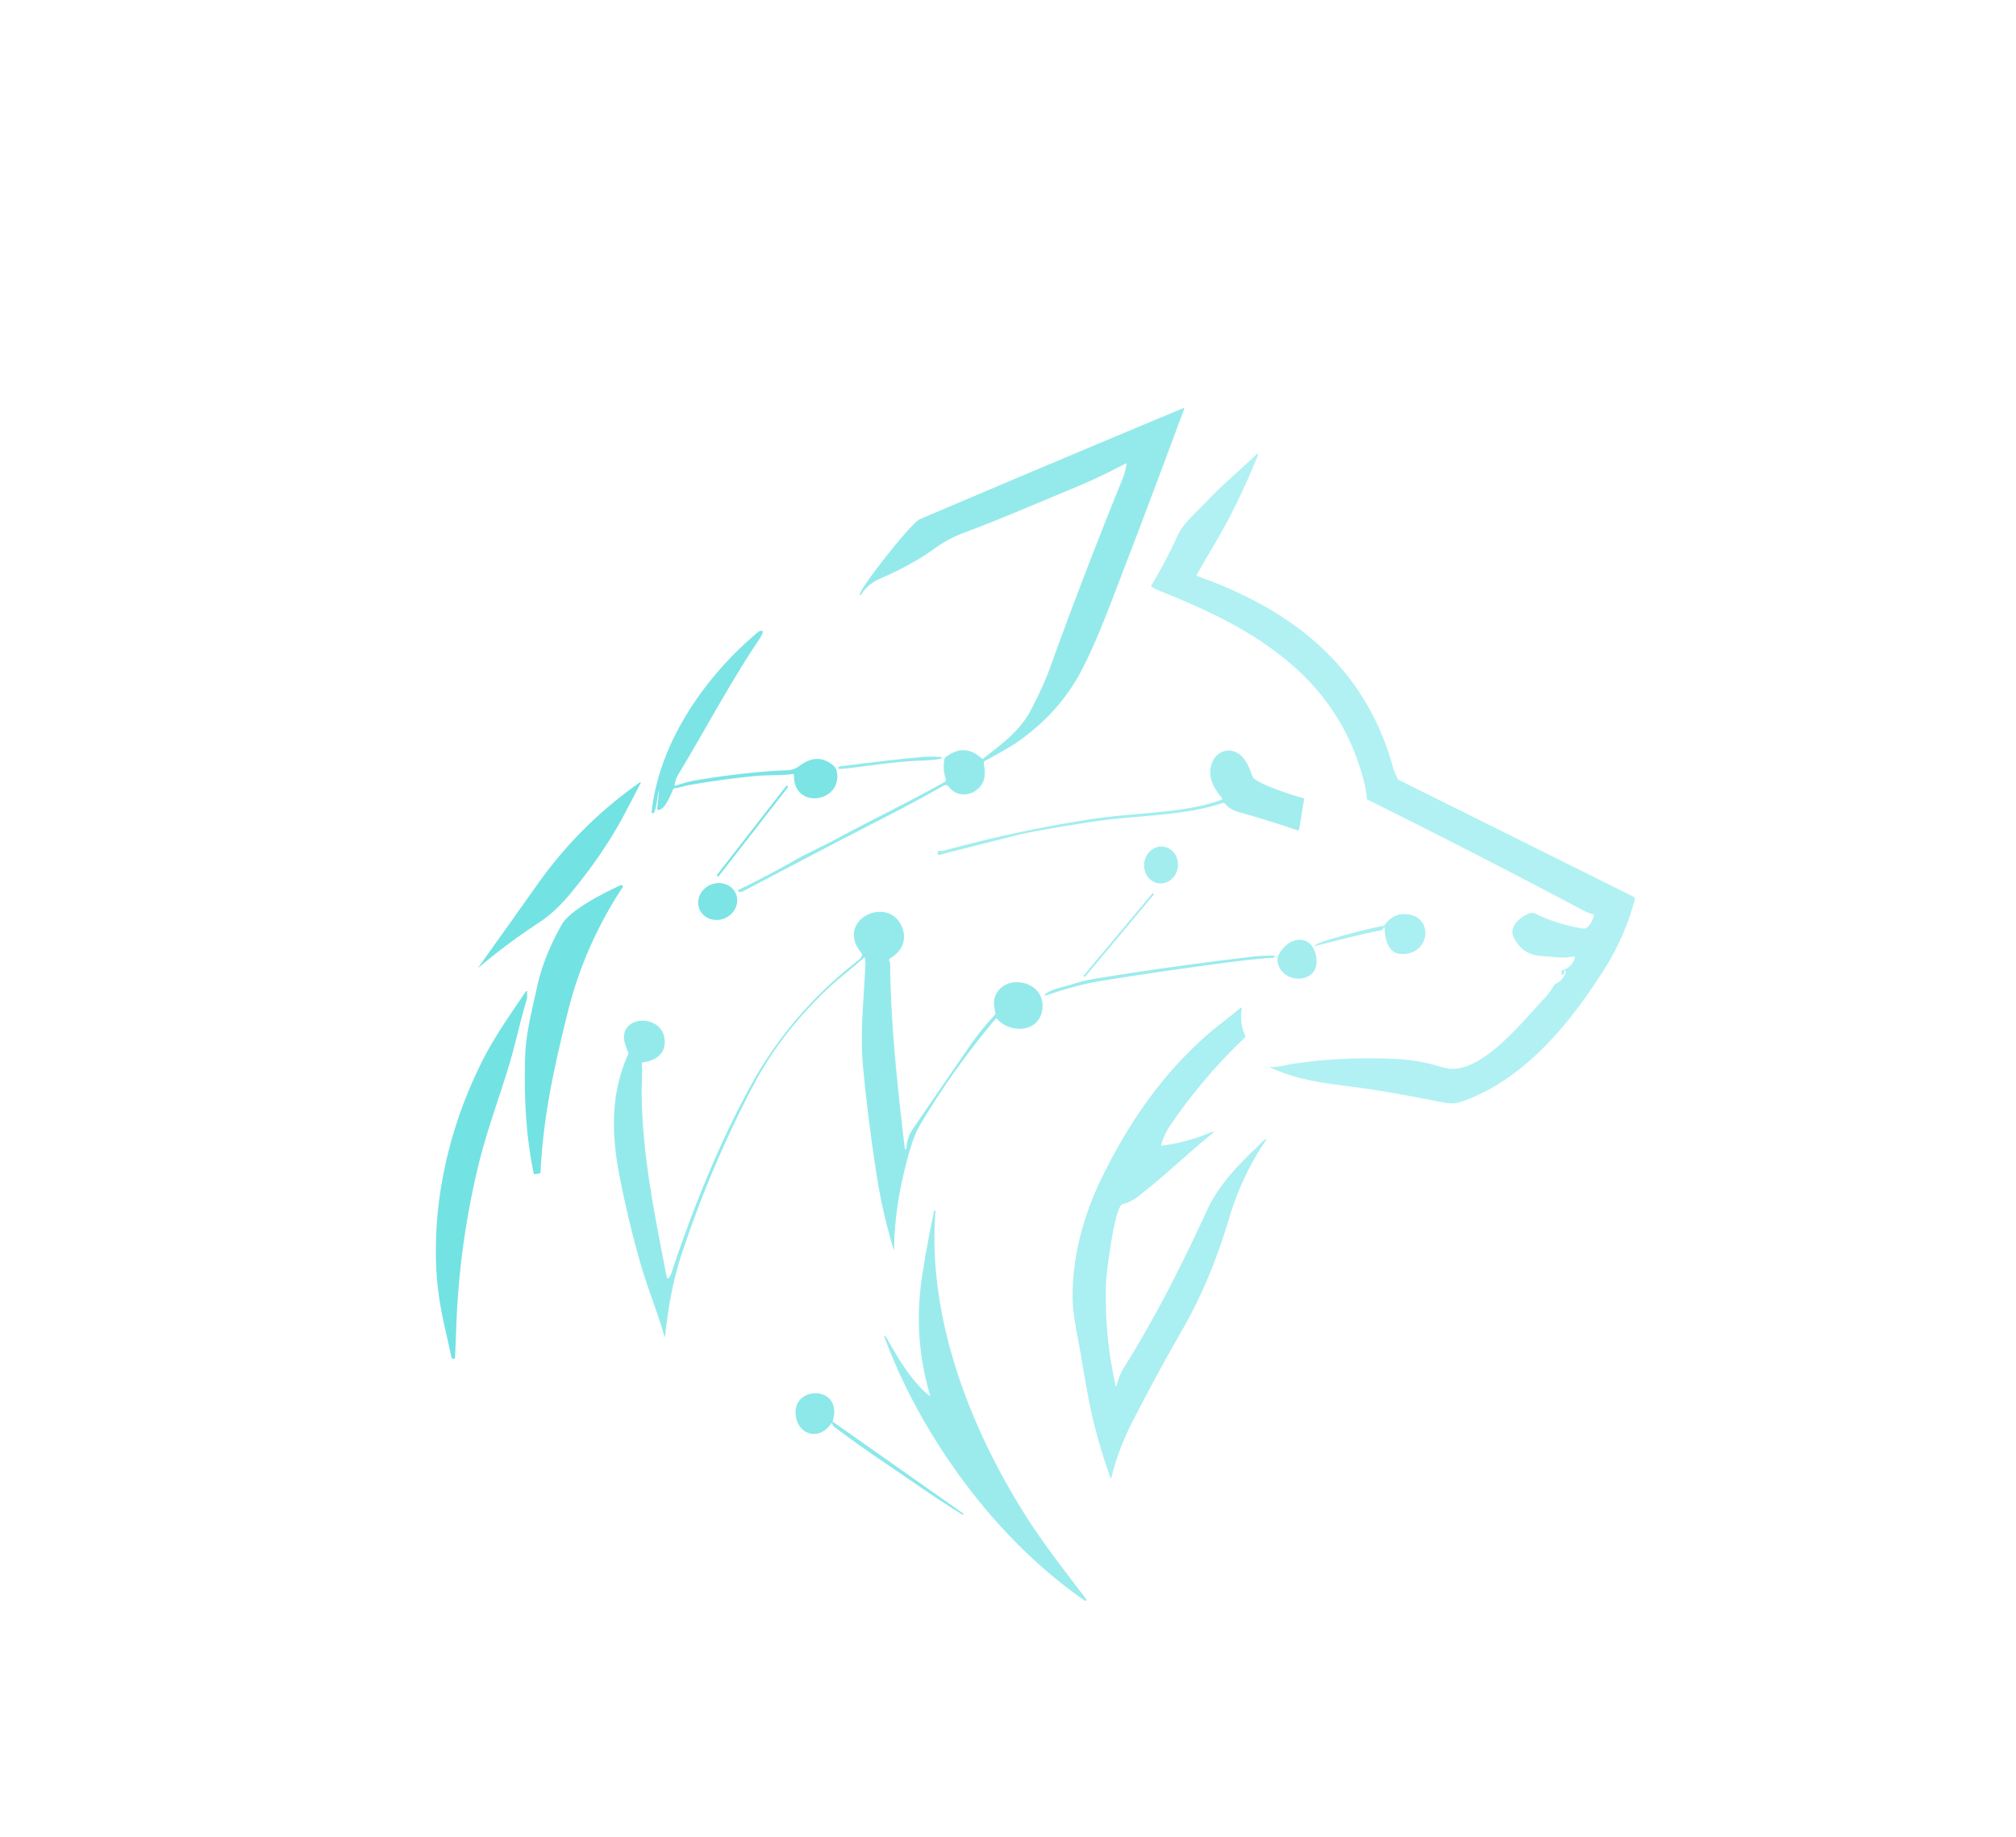 <?xml version="1.0" encoding="UTF-8" standalone="no"?>
<!DOCTYPE svg PUBLIC "-//W3C//DTD SVG 1.1//EN" "http://www.w3.org/Graphics/SVG/1.1/DTD/svg11.dtd">
<svg xmlns="http://www.w3.org/2000/svg" version="1.1" viewBox="0 0 959 874">
<!-- <g stroke-width="2.00" fill="none" stroke-linecap="butt">
<path stroke="#5d8a91" vector-effect="non-scaling-stroke" d="
  M 535.84 220.90
  Q 535.27 224.66 534.02 227.72
  Q 515.82 272.44 499.41 317.85
  Q 496.35 326.32 490.51 337.54
  C 484.97 348.18 476.47 353.78 467.76 360.86
  Q 467.39 361.16 467.04 360.84
  Q 458.73 353.18 449.80 360.26
  Q 449.34 360.62 449.23 361.21
  Q 448.37 365.90 449.89 370.39
  Q 450.26 371.48 449.26 372.04
  C 432.65 381.41 414.68 389.94 397.50 399.27
  C 391.34 402.61 384.08 405.81 378.50 408.99
  Q 365.22 416.58 351.38 423.25
  A 0.52 0.52 0.0 0 0 351.50 424.23
  Q 352.58 424.46 353.86 423.78
  Q 375.93 412.12 398.07 400.58
  C 414.62 391.95 432.05 383.35 448.89 373.72
  A 1.88 1.88 0.0 0 1 451.35 374.26
  C 454.78 379.03 461.62 378.94 465.62 374.88
  C 468.96 371.48 468.73 367.81 468.00 362.84
  Q 467.92 362.32 468.38 362.06
  C 474.52 358.63 481.22 355.15 486.53 351.17
  C 498.76 342.01 508.33 331.22 515.36 317.22
  C 522.67 302.67 528.35 287.03 534.19 271.84
  C 544.08 246.10 554.03 219.56 563.31 194.49
  A 0.29 0.29 0.0 0 0 562.93 194.12
  Q 500.25 220.27 437.53 247.00
  C 433.20 248.84 407.51 281.75 409.09 282.95
  Q 409.39 283.17 409.59 282.86
  Q 412.83 277.82 418.35 275.40
  C 427.69 271.30 436.32 266.89 444.61 260.90
  Q 451.16 256.17 458.74 253.35
  C 476.11 246.88 493.19 239.42 510.32 232.35
  Q 523.13 227.06 535.34 220.54
  Q 535.95 220.22 535.84 220.90"
/>
<path stroke="#5d8a91" vector-effect="non-scaling-stroke" d="
  M 758.20 435.44
  C 757.50 438.19 755.66 442.12 752.99 441.70
  Q 740.81 439.75 729.67 434.32
  Q 729.22 434.10 728.72 434.20
  C 724.16 435.13 717.47 440.47 719.99 445.74
  Q 724.06 454.25 733.37 454.79
  C 738.69 455.10 743.28 456.02 748.54 454.99
  A 0.52 0.51 3.4 0 1 749.13 455.65
  Q 747.75 460.17 743.25 461.53
  Q 742.71 461.69 742.74 462.25
  L 742.78 463.15
  Q 742.83 463.99 743.55 463.56
  Q 744.29 463.11 744.02 462.10
  Q 743.94 461.80 744.25 461.79
  L 744.58 461.79
  Q 745.01 461.79 744.89 462.20
  Q 743.74 466.19 740.04 467.99
  Q 739.55 468.22 739.26 468.68
  C 738.01 470.63 736.96 472.44 735.34 474.14
  C 724.99 485.07 707.05 508.17 691.13 508.45
  Q 688.71 508.49 684.17 507.13
  Q 674.39 504.21 663.32 503.71
  Q 638.36 502.56 615.15 506.03
  C 612.43 506.43 608.43 507.65 604.57 507.54
  Q 603.69 507.52 604.49 507.89
  C 618.97 514.61 633.25 515.51 648.28 517.64
  C 661.51 519.51 674.09 522.01 686.96 524.49
  C 691.59 525.38 693.86 524.62 698.04 523.00
  C 726.35 512.10 747.57 485.90 763.59 460.37
  Q 773.01 445.35 777.61 428.06
  A 1.37 1.37 0.0 0 0 776.90 426.48
  L 665.41 371.01
  Q 664.94 370.78 664.74 370.30
  C 664.07 368.68 663.18 366.95 662.73 365.28
  C 649.55 317.21 614.82 290.04 569.55 274.04
  Q 569.02 273.85 569.30 273.36
  C 574.33 264.43 580.36 254.80 584.57 246.66
  Q 592.17 231.98 598.49 216.30
  A 0.35 0.34 78.9 0 0 597.93 215.92
  C 590.08 223.50 581.45 230.59 573.97 238.54
  C 569.42 243.36 562.72 249.13 560.28 254.55
  Q 554.73 266.83 547.72 278.37
  Q 547.44 278.83 547.88 279.14
  Q 549.24 280.09 550.80 280.72
  C 574.01 290.00 596.21 300.14 615.19 316.80
  Q 640.63 339.13 648.90 372.09
  Q 649.83 375.78 650.16 379.71
  Q 650.20 380.23 650.67 380.46
  Q 702.74 406.30 754.07 433.55
  C 755.28 434.19 756.62 434.58 757.91 434.94
  Q 758.31 435.05 758.20 435.44"
/>
<path stroke="#5d8a91" vector-effect="non-scaling-stroke" d="
  M 313.31 378.03
  L 312.61 384.72
  Q 312.55 385.31 313.15 385.28
  C 316.52 385.12 318.90 378.10 320.27 375.39
  Q 320.46 375.01 320.88 374.96
  C 323.24 374.68 326.24 373.74 327.83 373.46
  Q 343.64 370.65 359.64 369.12
  C 364.76 368.63 371.27 368.97 377.17 368.21
  Q 377.72 368.14 377.70 368.69
  C 377.32 385.34 400.57 381.78 398.13 367.36
  Q 397.76 365.13 395.90 363.72
  C 390.18 359.41 385.23 360.64 379.82 364.63
  Q 377.61 366.26 374.25 366.40
  Q 354.64 367.19 330.25 371.30
  Q 327.35 371.79 321.50 373.69
  Q 320.87 373.90 320.95 373.23
  Q 321.24 370.78 322.66 368.42
  C 335.52 347.11 347.65 324.09 361.45 303.69
  Q 362.36 302.35 362.87 300.72
  Q 363.04 300.19 362.49 300.10
  Q 361.48 299.93 360.77 300.52
  C 335.77 321.34 313.53 352.87 309.98 386.28
  A 0.55 0.54 -11.0 0 0 310.78 386.81
  C 312.02 386.16 312.70 379.55 312.99 377.99
  Q 313.76 373.72 313.31 378.03"
/>
<path stroke="#5d8a91" vector-effect="non-scaling-stroke" d="
  M 582.78 382.37
  C 584.47 384.40 586.63 385.58 589.37 386.34
  Q 603.52 390.25 617.31 395.03
  A 0.54 0.54 0.0 0 0 618.01 394.61
  L 620.34 380.19
  Q 620.41 379.79 620.02 379.69
  C 616.16 378.69 596.91 372.71 595.74 369.25
  C 594.32 365.07 592.25 359.92 588.22 357.94
  C 583.15 355.45 578.00 358.33 576.32 363.52
  C 574.37 369.50 577.30 374.95 581.26 379.54
  A 0.58 0.58 0.0 0 1 581.02 380.46
  C 563.87 386.98 539.39 386.46 518.37 389.76
  Q 483.31 395.25 449.06 404.62
  Q 448.59 404.75 448.10 404.75
  L 446.75 404.75
  Q 446.07 404.75 446.07 405.43
  L 446.07 406.09
  Q 446.07 406.85 446.80 406.66
  Q 464.98 402.00 483.19 397.43
  Q 492.83 395.00 520.18 390.83
  C 540.83 387.67 562.81 388.34 581.45 382.00
  Q 582.24 381.73 582.78 382.37"
/>
<path stroke="#5d8a91" vector-effect="non-scaling-stroke" d="
  M 402.56 365.56
  C 413.86 364.26 425.15 362.36 436.52 361.88
  C 437.80 361.82 447.76 361.50 447.94 360.62
  Q 448.04 360.11 447.53 360.09
  Q 442.21 359.79 439.31 360.04
  Q 424.06 361.37 399.58 364.54
  C 399.27 364.58 398.90 364.84 398.83 365.10
  Q 398.64 365.72 399.29 365.76
  Q 400.41 365.81 402.56 365.56"
/>
<path stroke="#5d8a91" vector-effect="non-scaling-stroke" d="
  M 255.75 420.56
  Q 241.71 440.37 227.57 460.16
  Q 227.27 460.59 227.67 460.25
  Q 241.46 448.63 256.52 438.78
  Q 264.09 433.83 271.55 424.80
  Q 287.40 405.62 297.11 387.15
  Q 300.95 379.84 304.79 372.45
  A 0.25 0.25 0.0 0 0 304.43 372.13
  Q 275.93 392.08 255.75 420.56"
/>
<path stroke="#5d8a91" vector-effect="non-scaling-stroke" d="
  M 374.8198 374.4743
  A 0.28 0.28 0.0 0 0 374.7709 374.0813
  L 374.4079 373.7988
  A 0.28 0.28 0.0 0 0 374.0150 373.8477
  L 341.0402 416.2057
  A 0.28 0.28 0.0 0 0 341.0891 416.5987
  L 341.4521 416.8812
  A 0.28 0.28 0.0 0 0 341.8450 416.8323
  L 374.8198 374.4743"
/>
<path stroke="#5d8a91" vector-effect="non-scaling-stroke" d="
  M 551.1831 420.1888
  A 8.79 8.05 97.3 0 0 560.2848 412.4929
  A 8.79 8.05 97.3 0 0 553.4169 402.7512
  A 8.79 8.05 97.3 0 0 544.3152 410.4471
  A 8.79 8.05 97.3 0 0 551.1831 420.1888"
/>
<path stroke="#5d8a91" vector-effect="non-scaling-stroke" d="
  M 350.0164 425.0577
  A 9.41 8.66 -23.7 0 0 337.9191 420.9104
  A 9.41 8.66 -23.7 0 0 332.7836 432.6223
  A 9.41 8.66 -23.7 0 0 344.8809 436.7696
  A 9.41 8.66 -23.7 0 0 350.0164 425.0577"
/>
<path stroke="#5d8a91" vector-effect="non-scaling-stroke" d="
  M 254.49 558.53
  L 256.48 558.25
  Q 257.10 558.17 257.13 557.54
  C 258.42 531.49 263.24 509.17 270.01 481.75
  Q 277.90 449.84 296.20 422.04
  A 0.62 0.62 0.0 0 0 295.70 421.07
  Q 295.25 421.06 294.44 421.44
  C 287.14 424.85 271.19 432.83 267.23 439.82
  Q 258.74 454.78 255.57 469.07
  C 252.38 483.47 250.04 492.46 249.77 503.75
  C 249.33 522.15 250.11 539.98 253.86 558.08
  Q 253.97 558.60 254.49 558.53"
/>
<path stroke="#5d8a91" vector-effect="non-scaling-stroke" d="
  M 548.8512 425.5338
  A 0.26 0.26 0.0 0 0 548.8185 425.1676
  L 548.5577 424.9495
  A 0.26 0.26 0.0 0 0 548.1914 424.9822
  L 515.5288 464.0462
  A 0.26 0.26 0.0 0 0 515.5615 464.4124
  L 515.8223 464.6305
  A 0.26 0.26 0.0 0 0 516.1886 464.5978
  L 548.8512 425.5338"
/>
<path stroke="#5d8a91" vector-effect="non-scaling-stroke" d="
  M 411.49 455.75
  C 411.38 456.63 411.71 457.44 411.68 458.18
  C 411.00 474.93 408.98 491.23 410.59 508.05
  Q 413.11 534.30 417.24 560.34
  Q 419.99 577.68 425.15 594.55
  A 0.08 0.08 0.0 0 0 425.31 594.53
  C 425.48 577.19 428.60 561.08 433.61 544.54
  Q 435.27 539.08 438.20 534.19
  Q 453.90 507.96 473.64 484.63
  Q 473.95 484.26 474.27 484.63
  C 480.54 491.86 494.72 491.33 495.87 479.73
  C 497.24 465.81 476.52 462.50 473.06 474.95
  C 472.43 477.21 473.16 479.61 473.48 481.98
  Q 473.55 482.48 473.20 482.85
  Q 466.59 489.90 461.10 497.87
  Q 447.59 517.49 434.15 537.16
  Q 431.42 541.16 431.16 546.35
  A 0.38 0.38 0.0 0 1 430.40 546.37
  C 426.99 517.19 423.69 487.88 423.45 458.42
  Q 423.45 457.93 423.21 457.50
  Q 422.60 456.39 423.53 455.83
  C 429.56 452.18 431.86 446.21 428.51 439.78
  C 421.31 425.98 397.06 438.06 409.85 453.46
  Q 410.21 453.89 410.05 454.42
  Q 409.67 455.75 408.30 456.81
  C 387.60 472.77 369.95 493.05 357.27 516.15
  C 342.34 543.34 330.57 572.51 320.62 601.85
  C 320.01 603.65 319.45 606.00 318.31 607.77
  A 0.63 0.62 -34.0 0 1 317.17 607.55
  C 311.49 578.10 305.35 549.02 305.23 518.98
  C 305.22 515.78 305.70 510.36 305.31 505.96
  Q 305.27 505.42 305.81 505.35
  C 311.42 504.64 316.14 501.74 316.22 495.80
  C 316.39 482.90 297.00 482.21 296.80 493.35
  C 296.76 495.55 297.99 498.33 298.80 500.61
  Q 298.98 501.09 298.77 501.56
  C 290.18 521.00 290.85 540.34 295.06 561.24
  Q 299.59 583.76 305.16 602.68
  C 307.94 612.15 312.85 624.57 316.11 635.78
  Q 316.29 636.41 316.36 635.76
  C 317.85 622.35 319.96 609.50 324.29 596.47
  Q 338.05 555.03 358.32 516.36
  C 367.22 499.38 378.91 484.67 392.58 471.43
  C 397.88 466.30 404.92 460.93 411.04 455.51
  A 0.27 0.27 0.0 0 1 411.49 455.75"
/>
<path stroke="#5d8a91" vector-effect="non-scaling-stroke" d="
  M 658.03 440.39
  Q 648.48 442.14 632.01 447.04
  Q 628.01 448.24 626.00 449.30
  Q 623.98 450.38 626.21 449.84
  C 636.62 447.33 646.52 444.47 657.09 442.53
  Q 657.63 442.43 657.90 441.94
  L 658.16 441.46
  Q 658.68 440.48 658.68 441.59
  C 658.66 446.02 660.21 453.13 665.72 453.73
  C 679.80 455.26 682.66 436.74 669.87 434.96
  Q 662.95 433.99 658.72 439.95
  Q 658.46 440.31 658.03 440.39"
/>
<path stroke="#5d8a91" vector-effect="non-scaling-stroke" d="
  M 626.24 456.36
  C 625.22 444.34 613.62 444.45 608.50 453.74
  Q 607.34 455.83 607.83 458.02
  C 610.12 468.32 627.26 468.30 626.24 456.36"
/>
<path stroke="#5d8a91" vector-effect="non-scaling-stroke" d="
  M 605.84 454.58
  Q 600.66 454.52 596.28 455.03
  Q 558.26 459.46 520.50 465.63
  Q 515.48 466.45 510.20 468.17
  C 506.47 469.38 499.98 470.41 497.09 472.98
  A 0.34 0.34 0.0 0 0 497.42 473.56
  C 506.15 470.64 514.40 468.17 523.70 466.63
  Q 545.69 462.99 579.24 458.45
  Q 596.06 456.17 605.99 455.56
  Q 606.24 455.54 606.25 455.29
  Q 606.25 455.16 606.25 455.02
  Q 606.26 454.59 605.84 454.58"
/>
<path stroke="#5d8a91" vector-effect="non-scaling-stroke" d="
  M 215.49 646.37
  A 0.70 0.70 0.0 0 0 216.46 645.76
  Q 216.79 638.73 217.04 631.43
  Q 218.39 591.95 227.73 553.68
  C 231.36 538.80 237.13 523.04 241.84 507.78
  C 244.87 498.01 247.34 486.13 250.57 475.40
  C 250.90 474.33 250.69 472.91 250.76 471.79
  A 0.32 0.32 0.0 0 0 250.17 471.59
  C 243.38 481.66 235.95 492.12 230.67 502.27
  C 214.30 533.70 205.42 570.30 207.69 605.93
  C 208.62 620.55 211.88 632.34 214.74 645.50
  Q 214.87 646.10 215.49 646.37"
/>
<path stroke="#5d8a91" vector-effect="non-scaling-stroke" d="
  M 530.78 659.48
  Q 525.18 634.80 526.16 609.68
  C 526.33 605.43 530.21 573.72 534.01 572.76
  C 538.59 571.61 540.63 569.75 544.07 567.02
  C 555.45 558.01 565.77 547.96 577.06 538.90
  A 0.33 0.32 13.6 0 0 576.72 538.35
  Q 565.18 543.34 552.70 545.00
  Q 552.19 545.07 552.34 544.57
  Q 553.98 539.22 556.93 534.92
  Q 572.17 512.66 592.19 493.51
  Q 592.54 493.17 592.34 492.72
  Q 589.54 486.59 590.69 479.79
  A 0.37 0.37 0.0 0 0 590.08 479.44
  C 584.89 483.89 578.58 488.45 574.14 492.36
  C 552.55 511.39 537.15 533.86 524.47 559.52
  C 515.65 577.34 509.93 597.78 510.26 617.76
  Q 510.37 624.32 512.44 635.07
  C 515.15 649.19 517.26 664.69 520.49 677.50
  Q 523.78 690.57 528.35 703.26
  Q 528.49 703.63 528.58 703.25
  Q 531.98 689.22 539.05 675.55
  Q 551.52 651.46 562.48 632.46
  Q 575.93 609.12 584.91 578.73
  C 588.16 567.75 594.32 553.69 602.14 542.57
  Q 602.89 541.52 601.76 542.15
  C 600.20 543.03 598.80 544.86 597.83 545.77
  C 589.15 553.95 579.46 564.21 574.45 575.13
  C 562.61 600.95 549.78 626.38 534.71 650.47
  Q 532.40 654.16 531.07 659.48
  Q 530.92 660.07 530.78 659.48"
/>
<path stroke="#5d8a91" vector-effect="non-scaling-stroke" d="
  M 442.06 663.90
  C 433.27 656.82 426.52 644.91 421.32 635.66
  Q 421.22 635.49 421.02 635.50
  Q 420.88 635.50 420.74 635.49
  Q 420.53 635.46 420.60 635.67
  C 437.90 682.92 473.59 732.32 516.12 761.43
  A 0.48 0.48 0.0 0 0 516.77 760.75
  C 507.27 748.27 497.29 735.56 489.27 723.13
  C 461.71 680.41 440.96 626.87 445.02 576.19
  A 0.34 0.33 53.5 0 0 444.36 576.09
  Q 441.11 591.03 438.71 606.61
  C 435.67 626.28 436.87 644.66 442.40 663.67
  Q 442.59 664.32 442.06 663.90"
/>
<path stroke="#5d8a91" vector-effect="non-scaling-stroke" d="
  M 396.13 675.83
  C 401.23 659.07 377.10 658.76 378.50 672.98
  C 379.46 682.76 389.78 685.43 395.27 677.30
  Q 395.70 676.67 395.95 677.39
  C 396.18 678.08 396.44 678.46 397.00 678.88
  Q 409.02 687.83 421.43 696.22
  C 432.87 703.94 445.49 712.94 457.82 720.48
  A 0.33 0.32 -11.5 0 0 458.18 719.94
  L 396.32 676.40
  Q 396.02 676.19 396.13 675.83"
/>
</g> -->
<!-- <path fill="#141b25" d="
  M 0.00 0.00
  L 959.00 0.00
  L 959.00 874.00
  L 0.00 874.00
  L 0.00 0.00
  Z
  M 535.84 220.90
  Q 535.27 224.66 534.02 227.72
  Q 515.82 272.44 499.41 317.85
  Q 496.35 326.32 490.51 337.54
  C 484.97 348.18 476.47 353.78 467.76 360.86
  Q 467.39 361.16 467.04 360.84
  Q 458.73 353.18 449.80 360.26
  Q 449.34 360.62 449.23 361.21
  Q 448.37 365.90 449.89 370.39
  Q 450.26 371.48 449.26 372.04
  C 432.65 381.41 414.68 389.94 397.50 399.27
  C 391.34 402.61 384.08 405.81 378.50 408.99
  Q 365.22 416.58 351.38 423.25
  A 0.52 0.52 0.0 0 0 351.50 424.23
  Q 352.58 424.46 353.86 423.78
  Q 375.93 412.12 398.07 400.58
  C 414.62 391.95 432.05 383.35 448.89 373.72
  A 1.88 1.88 0.0 0 1 451.35 374.26
  C 454.78 379.03 461.62 378.94 465.62 374.88
  C 468.96 371.48 468.73 367.81 468.00 362.84
  Q 467.92 362.32 468.38 362.06
  C 474.52 358.63 481.22 355.15 486.53 351.17
  C 498.76 342.01 508.33 331.22 515.36 317.22
  C 522.67 302.67 528.35 287.03 534.19 271.84
  C 544.08 246.10 554.03 219.56 563.31 194.49
  A 0.29 0.29 0.0 0 0 562.93 194.12
  Q 500.25 220.27 437.53 247.00
  C 433.20 248.84 407.51 281.75 409.09 282.95
  Q 409.39 283.17 409.59 282.86
  Q 412.83 277.82 418.35 275.40
  C 427.69 271.30 436.32 266.89 444.61 260.90
  Q 451.16 256.17 458.74 253.35
  C 476.11 246.88 493.19 239.42 510.32 232.35
  Q 523.13 227.06 535.34 220.54
  Q 535.95 220.22 535.84 220.90
  Z
  M 758.20 435.44
  C 757.50 438.19 755.66 442.12 752.99 441.70
  Q 740.81 439.75 729.67 434.32
  Q 729.22 434.10 728.72 434.20
  C 724.16 435.13 717.47 440.47 719.99 445.74
  Q 724.06 454.25 733.37 454.79
  C 738.69 455.10 743.28 456.02 748.54 454.99
  A 0.52 0.51 3.4 0 1 749.13 455.65
  Q 747.75 460.17 743.25 461.53
  Q 742.71 461.69 742.74 462.25
  L 742.78 463.15
  Q 742.83 463.99 743.55 463.56
  Q 744.29 463.11 744.02 462.10
  Q 743.94 461.80 744.25 461.79
  L 744.58 461.79
  Q 745.01 461.79 744.89 462.20
  Q 743.74 466.19 740.04 467.99
  Q 739.55 468.22 739.26 468.68
  C 738.01 470.63 736.96 472.44 735.34 474.14
  C 724.99 485.07 707.05 508.17 691.13 508.45
  Q 688.71 508.49 684.17 507.13
  Q 674.39 504.21 663.32 503.71
  Q 638.36 502.56 615.15 506.03
  C 612.43 506.43 608.43 507.65 604.57 507.54
  Q 603.69 507.52 604.49 507.89
  C 618.97 514.61 633.25 515.51 648.28 517.64
  C 661.51 519.51 674.09 522.01 686.96 524.49
  C 691.59 525.38 693.86 524.62 698.04 523.00
  C 726.35 512.10 747.57 485.90 763.59 460.37
  Q 773.01 445.35 777.61 428.06
  A 1.37 1.37 0.0 0 0 776.90 426.48
  L 665.41 371.01
  Q 664.94 370.78 664.74 370.30
  C 664.07 368.68 663.18 366.95 662.73 365.28
  C 649.55 317.21 614.82 290.04 569.55 274.04
  Q 569.02 273.85 569.30 273.36
  C 574.33 264.43 580.36 254.80 584.57 246.66
  Q 592.17 231.98 598.49 216.30
  A 0.35 0.34 78.9 0 0 597.93 215.92
  C 590.08 223.50 581.45 230.59 573.97 238.54
  C 569.42 243.36 562.72 249.13 560.28 254.55
  Q 554.73 266.83 547.72 278.37
  Q 547.44 278.83 547.88 279.14
  Q 549.24 280.09 550.80 280.72
  C 574.01 290.00 596.21 300.14 615.19 316.80
  Q 640.63 339.13 648.90 372.09
  Q 649.83 375.78 650.16 379.71
  Q 650.20 380.23 650.67 380.46
  Q 702.74 406.30 754.07 433.55
  C 755.28 434.19 756.62 434.58 757.91 434.94
  Q 758.31 435.05 758.20 435.44
  Z
  M 313.31 378.03
  L 312.61 384.72
  Q 312.55 385.31 313.15 385.28
  C 316.52 385.12 318.90 378.10 320.27 375.39
  Q 320.46 375.01 320.88 374.96
  C 323.24 374.68 326.24 373.74 327.83 373.46
  Q 343.64 370.65 359.64 369.12
  C 364.76 368.63 371.27 368.97 377.17 368.21
  Q 377.72 368.14 377.70 368.69
  C 377.32 385.34 400.57 381.78 398.13 367.36
  Q 397.76 365.13 395.90 363.72
  C 390.18 359.41 385.23 360.64 379.82 364.63
  Q 377.61 366.26 374.25 366.40
  Q 354.64 367.19 330.25 371.30
  Q 327.35 371.79 321.50 373.69
  Q 320.87 373.90 320.95 373.23
  Q 321.24 370.78 322.66 368.42
  C 335.52 347.11 347.65 324.09 361.45 303.69
  Q 362.36 302.35 362.87 300.72
  Q 363.04 300.19 362.49 300.10
  Q 361.48 299.93 360.77 300.52
  C 335.77 321.34 313.53 352.87 309.98 386.28
  A 0.55 0.54 -11.0 0 0 310.78 386.81
  C 312.02 386.16 312.70 379.55 312.99 377.99
  Q 313.76 373.72 313.31 378.03
  Z
  M 582.78 382.37
  C 584.47 384.40 586.63 385.58 589.37 386.34
  Q 603.52 390.25 617.31 395.03
  A 0.54 0.54 0.0 0 0 618.01 394.61
  L 620.34 380.19
  Q 620.41 379.79 620.02 379.69
  C 616.16 378.69 596.91 372.71 595.74 369.25
  C 594.32 365.07 592.25 359.92 588.22 357.94
  C 583.15 355.45 578.00 358.33 576.32 363.52
  C 574.37 369.50 577.30 374.95 581.26 379.54
  A 0.58 0.58 0.0 0 1 581.02 380.46
  C 563.87 386.98 539.39 386.46 518.37 389.76
  Q 483.31 395.25 449.06 404.62
  Q 448.59 404.75 448.10 404.75
  L 446.75 404.75
  Q 446.07 404.75 446.07 405.43
  L 446.07 406.09
  Q 446.07 406.85 446.80 406.66
  Q 464.98 402.00 483.19 397.43
  Q 492.83 395.00 520.18 390.83
  C 540.83 387.67 562.81 388.34 581.45 382.00
  Q 582.24 381.73 582.78 382.37
  Z
  M 402.56 365.56
  C 413.86 364.26 425.15 362.36 436.52 361.88
  C 437.80 361.82 447.76 361.50 447.94 360.62
  Q 448.04 360.11 447.53 360.09
  Q 442.21 359.79 439.31 360.04
  Q 424.06 361.37 399.58 364.54
  C 399.27 364.58 398.90 364.84 398.83 365.10
  Q 398.64 365.72 399.29 365.76
  Q 400.41 365.81 402.56 365.56
  Z
  M 255.75 420.56
  Q 241.71 440.37 227.57 460.16
  Q 227.27 460.59 227.67 460.25
  Q 241.46 448.63 256.52 438.78
  Q 264.09 433.83 271.55 424.80
  Q 287.40 405.62 297.11 387.15
  Q 300.95 379.84 304.79 372.45
  A 0.25 0.25 0.0 0 0 304.43 372.13
  Q 275.93 392.08 255.75 420.56
  Z
  M 374.8198 374.4743
  A 0.28 0.28 0.0 0 0 374.7709 374.0813
  L 374.4079 373.7988
  A 0.28 0.28 0.0 0 0 374.0150 373.8477
  L 341.0402 416.2057
  A 0.28 0.28 0.0 0 0 341.0891 416.5987
  L 341.4521 416.8812
  A 0.28 0.28 0.0 0 0 341.8450 416.8323
  L 374.8198 374.4743
  Z
  M 551.1831 420.1888
  A 8.79 8.05 97.3 0 0 560.2848 412.4929
  A 8.79 8.05 97.3 0 0 553.4169 402.7512
  A 8.79 8.05 97.3 0 0 544.3152 410.4471
  A 8.79 8.05 97.3 0 0 551.1831 420.1888
  Z
  M 350.0164 425.0577
  A 9.41 8.66 -23.7 0 0 337.9191 420.9104
  A 9.41 8.66 -23.7 0 0 332.7836 432.6223
  A 9.41 8.66 -23.7 0 0 344.8809 436.7696
  A 9.41 8.66 -23.7 0 0 350.0164 425.0577
  Z
  M 254.49 558.53
  L 256.48 558.25
  Q 257.10 558.17 257.13 557.54
  C 258.42 531.49 263.24 509.17 270.01 481.75
  Q 277.90 449.84 296.20 422.04
  A 0.62 0.62 0.0 0 0 295.70 421.07
  Q 295.25 421.06 294.44 421.44
  C 287.14 424.85 271.19 432.83 267.23 439.82
  Q 258.74 454.78 255.57 469.07
  C 252.38 483.47 250.04 492.46 249.77 503.75
  C 249.33 522.15 250.11 539.98 253.86 558.08
  Q 253.97 558.60 254.49 558.53
  Z
  M 548.8512 425.5338
  A 0.26 0.26 0.0 0 0 548.8185 425.1676
  L 548.5577 424.9495
  A 0.26 0.26 0.0 0 0 548.1914 424.9822
  L 515.5288 464.0462
  A 0.26 0.26 0.0 0 0 515.5615 464.4124
  L 515.8223 464.6305
  A 0.26 0.26 0.0 0 0 516.1886 464.5978
  L 548.8512 425.5338
  Z
  M 411.49 455.75
  C 411.38 456.63 411.71 457.44 411.68 458.18
  C 411.00 474.93 408.98 491.23 410.59 508.05
  Q 413.11 534.30 417.24 560.34
  Q 419.99 577.68 425.15 594.55
  A 0.08 0.08 0.0 0 0 425.31 594.53
  C 425.48 577.19 428.60 561.08 433.61 544.54
  Q 435.27 539.08 438.20 534.19
  Q 453.90 507.96 473.64 484.63
  Q 473.95 484.26 474.27 484.63
  C 480.54 491.86 494.72 491.33 495.87 479.73
  C 497.24 465.81 476.52 462.50 473.06 474.95
  C 472.43 477.21 473.16 479.61 473.48 481.98
  Q 473.55 482.48 473.20 482.85
  Q 466.59 489.90 461.10 497.87
  Q 447.59 517.49 434.15 537.16
  Q 431.42 541.16 431.16 546.35
  A 0.38 0.38 0.0 0 1 430.40 546.37
  C 426.99 517.19 423.69 487.88 423.45 458.42
  Q 423.45 457.93 423.21 457.50
  Q 422.60 456.39 423.53 455.83
  C 429.56 452.18 431.86 446.21 428.51 439.78
  C 421.31 425.98 397.06 438.06 409.85 453.46
  Q 410.21 453.89 410.05 454.42
  Q 409.67 455.75 408.30 456.81
  C 387.60 472.77 369.95 493.05 357.27 516.15
  C 342.34 543.34 330.57 572.51 320.62 601.85
  C 320.01 603.65 319.45 606.00 318.31 607.77
  A 0.63 0.62 -34.0 0 1 317.17 607.55
  C 311.49 578.10 305.35 549.02 305.23 518.98
  C 305.22 515.78 305.70 510.36 305.31 505.96
  Q 305.27 505.42 305.81 505.35
  C 311.42 504.64 316.14 501.74 316.22 495.80
  C 316.39 482.90 297.00 482.21 296.80 493.35
  C 296.76 495.55 297.99 498.33 298.80 500.61
  Q 298.98 501.09 298.77 501.56
  C 290.18 521.00 290.85 540.34 295.06 561.24
  Q 299.59 583.76 305.16 602.68
  C 307.94 612.15 312.85 624.57 316.11 635.78
  Q 316.29 636.41 316.36 635.76
  C 317.85 622.35 319.96 609.50 324.29 596.47
  Q 338.05 555.03 358.32 516.36
  C 367.22 499.38 378.91 484.67 392.58 471.43
  C 397.88 466.30 404.92 460.93 411.04 455.51
  A 0.27 0.27 0.0 0 1 411.49 455.75
  Z
  M 658.03 440.39
  Q 648.48 442.14 632.01 447.04
  Q 628.01 448.24 626.00 449.30
  Q 623.98 450.38 626.21 449.84
  C 636.62 447.33 646.52 444.47 657.09 442.53
  Q 657.63 442.43 657.90 441.94
  L 658.16 441.46
  Q 658.68 440.48 658.68 441.59
  C 658.66 446.02 660.21 453.13 665.72 453.73
  C 679.80 455.26 682.66 436.74 669.87 434.96
  Q 662.95 433.99 658.72 439.95
  Q 658.46 440.31 658.03 440.39
  Z
  M 626.24 456.36
  C 625.22 444.34 613.62 444.45 608.50 453.74
  Q 607.34 455.83 607.83 458.02
  C 610.12 468.32 627.26 468.30 626.24 456.36
  Z
  M 605.84 454.58
  Q 600.66 454.52 596.28 455.03
  Q 558.26 459.46 520.50 465.63
  Q 515.48 466.45 510.20 468.17
  C 506.47 469.38 499.98 470.41 497.09 472.98
  A 0.34 0.34 0.0 0 0 497.42 473.56
  C 506.15 470.64 514.40 468.17 523.70 466.63
  Q 545.69 462.99 579.24 458.45
  Q 596.06 456.17 605.99 455.56
  Q 606.24 455.54 606.25 455.29
  Q 606.25 455.16 606.25 455.02
  Q 606.26 454.59 605.84 454.58
  Z
  M 215.49 646.37
  A 0.70 0.70 0.0 0 0 216.46 645.76
  Q 216.79 638.73 217.04 631.43
  Q 218.39 591.95 227.73 553.68
  C 231.36 538.80 237.13 523.04 241.84 507.78
  C 244.87 498.01 247.34 486.13 250.57 475.40
  C 250.90 474.33 250.69 472.91 250.76 471.79
  A 0.32 0.32 0.0 0 0 250.17 471.59
  C 243.38 481.66 235.95 492.12 230.67 502.27
  C 214.30 533.70 205.42 570.30 207.69 605.93
  C 208.62 620.55 211.88 632.34 214.74 645.50
  Q 214.87 646.10 215.49 646.37
  Z
  M 530.78 659.48
  Q 525.18 634.80 526.16 609.68
  C 526.33 605.43 530.21 573.72 534.01 572.76
  C 538.59 571.61 540.63 569.75 544.07 567.02
  C 555.45 558.01 565.77 547.96 577.06 538.90
  A 0.33 0.32 13.6 0 0 576.72 538.35
  Q 565.18 543.34 552.70 545.00
  Q 552.19 545.07 552.34 544.57
  Q 553.98 539.22 556.93 534.92
  Q 572.17 512.66 592.19 493.51
  Q 592.54 493.17 592.34 492.72
  Q 589.54 486.59 590.69 479.79
  A 0.37 0.37 0.0 0 0 590.08 479.44
  C 584.89 483.89 578.58 488.45 574.14 492.36
  C 552.55 511.39 537.15 533.86 524.47 559.52
  C 515.65 577.34 509.93 597.78 510.26 617.76
  Q 510.37 624.32 512.44 635.07
  C 515.15 649.19 517.26 664.69 520.49 677.50
  Q 523.78 690.57 528.35 703.26
  Q 528.49 703.63 528.58 703.25
  Q 531.98 689.22 539.05 675.55
  Q 551.52 651.46 562.48 632.46
  Q 575.93 609.12 584.91 578.73
  C 588.16 567.75 594.32 553.69 602.14 542.57
  Q 602.89 541.52 601.76 542.15
  C 600.20 543.03 598.80 544.86 597.83 545.77
  C 589.15 553.95 579.46 564.21 574.45 575.13
  C 562.61 600.95 549.78 626.38 534.71 650.47
  Q 532.40 654.16 531.07 659.48
  Q 530.92 660.07 530.78 659.48
  Z
  M 442.06 663.90
  C 433.27 656.82 426.52 644.91 421.32 635.66
  Q 421.22 635.49 421.02 635.50
  Q 420.88 635.50 420.74 635.49
  Q 420.53 635.46 420.60 635.67
  C 437.90 682.92 473.59 732.32 516.12 761.43
  A 0.48 0.48 0.0 0 0 516.77 760.75
  C 507.27 748.27 497.29 735.56 489.27 723.13
  C 461.71 680.41 440.96 626.87 445.02 576.19
  A 0.34 0.33 53.5 0 0 444.36 576.09
  Q 441.11 591.03 438.71 606.61
  C 435.67 626.28 436.87 644.66 442.40 663.67
  Q 442.59 664.32 442.06 663.90
  Z
  M 396.13 675.83
  C 401.23 659.07 377.10 658.76 378.50 672.98
  C 379.46 682.76 389.78 685.43 395.27 677.30
  Q 395.70 676.67 395.95 677.39
  C 396.18 678.08 396.44 678.46 397.00 678.88
  Q 409.02 687.83 421.43 696.22
  C 432.87 703.94 445.49 712.94 457.82 720.48
  A 0.33 0.32 -11.5 0 0 458.18 719.94
  L 396.32 676.40
  Q 396.02 676.19 396.13 675.83
  Z"
/> -->
<path fill="#b1f1f3" d="
  M 757.91 434.94
  C 756.62 434.58 755.28 434.19 754.07 433.55
  Q 702.74 406.30 650.67 380.46
  Q 650.20 380.23 650.16 379.71
  Q 649.83 375.78 648.90 372.09
  Q 640.63 339.13 615.19 316.80
  C 596.21 300.14 574.01 290.00 550.80 280.72
  Q 549.24 280.09 547.88 279.14
  Q 547.44 278.83 547.72 278.37
  Q 554.73 266.83 560.28 254.55
  C 562.72 249.13 569.42 243.36 573.97 238.54
  C 581.45 230.59 590.08 223.50 597.93 215.92
  A 0.35 0.34 78.9 0 1 598.49 216.30
  Q 592.17 231.98 584.57 246.66
  C 580.36 254.80 574.33 264.43 569.30 273.36
  Q 569.02 273.85 569.55 274.04
  C 614.82 290.04 649.55 317.21 662.73 365.28
  C 663.18 366.95 664.07 368.68 664.74 370.30
  Q 664.94 370.78 665.41 371.01
  L 776.90 426.48
  A 1.37 1.37 0.0 0 1 777.61 428.06
  Q 773.01 445.35 763.59 460.37
  C 747.57 485.90 726.35 512.10 698.04 523.00
  C 693.86 524.62 691.59 525.38 686.96 524.49
  C 674.09 522.01 661.51 519.51 648.28 517.64
  C 633.25 515.51 618.97 514.61 604.49 507.89
  Q 603.69 507.52 604.57 507.54
  C 608.43 507.65 612.43 506.43 615.15 506.03
  Q 638.36 502.56 663.32 503.71
  Q 674.39 504.21 684.17 507.13
  Q 688.71 508.49 691.13 508.45
  C 707.05 508.17 724.99 485.07 735.34 474.14
  C 736.96 472.44 738.01 470.63 739.26 468.68
  Q 739.55 468.22 740.04 467.99
  Q 743.74 466.19 744.89 462.20
  Q 745.01 461.79 744.58 461.79
  L 744.25 461.79
  Q 743.94 461.80 744.02 462.10
  Q 744.29 463.11 743.55 463.56
  Q 742.83 463.99 742.78 463.15
  L 742.74 462.25
  Q 742.71 461.69 743.25 461.53
  Q 747.75 460.17 749.13 455.65
  A 0.52 0.51 3.4 0 0 748.54 454.99
  C 743.28 456.02 738.69 455.10 733.37 454.79
  Q 724.06 454.25 719.99 445.74
  C 717.47 440.47 724.16 435.13 728.72 434.20
  Q 729.22 434.10 729.67 434.32
  Q 740.81 439.75 752.99 441.70
  C 755.66 442.12 757.50 438.19 758.20 435.44
  Q 758.31 435.05 757.91 434.94
  Z"
/>
<path fill="#aaeff1" d="
  M 658.72 439.95
  Q 662.95 433.99 669.87 434.96
  C 682.66 436.74 679.80 455.26 665.72 453.73
  C 660.21 453.13 658.66 446.02 658.68 441.59
  Q 658.68 440.48 658.16 441.46
  L 657.90 441.94
  Q 657.63 442.43 657.09 442.53
  C 646.52 444.47 636.62 447.33 626.21 449.84
  Q 623.98 450.38 626.00 449.30
  Q 628.01 448.24 632.01 447.04
  Q 648.48 442.14 658.03 440.39
  Q 658.46 440.31 658.72 439.95
  Z"
/>
<path fill="#aaeff1" d="
  M 531.07 659.48
  Q 532.40 654.16 534.71 650.47
  C 549.78 626.38 562.61 600.95 574.45 575.13
  C 579.46 564.21 589.15 553.95 597.83 545.77
  C 598.80 544.86 600.20 543.03 601.76 542.15
  Q 602.89 541.52 602.14 542.57
  C 594.32 553.69 588.16 567.75 584.91 578.73
  Q 575.93 609.12 562.48 632.46
  Q 551.52 651.46 539.05 675.55
  Q 531.98 689.22 528.58 703.25
  Q 528.49 703.63 528.35 703.26
  Q 523.78 690.57 520.49 677.50
  C 517.26 664.69 515.15 649.19 512.44 635.07
  Q 510.37 624.32 510.26 617.76
  C 509.93 597.78 515.65 577.34 524.47 559.52
  C 537.15 533.86 552.55 511.39 574.14 492.36
  C 578.58 488.45 584.89 483.89 590.08 479.44
  A 0.37 0.37 0.0 0 1 590.69 479.79
  Q 589.54 486.59 592.34 492.72
  Q 592.54 493.17 592.19 493.51
  Q 572.17 512.66 556.93 534.92
  Q 553.98 539.22 552.34 544.57
  Q 552.19 545.07 552.70 545.00
  Q 565.18 543.34 576.72 538.35
  A 0.33 0.32 13.6 0 1 577.06 538.90
  C 565.77 547.96 555.45 558.01 544.07 567.02
  C 540.63 569.75 538.59 571.61 534.01 572.76
  C 530.21 573.72 526.33 605.43 526.16 609.68
  Q 525.18 634.80 530.78 659.48
  Q 530.92 660.07 531.07 659.48
  Z"
/>
<path fill="#a3edef" d="
  M 582.78 382.37
  Q 582.24 381.73 581.45 382.00
  C 562.81 388.34 540.83 387.67 520.18 390.83
  Q 492.83 395.00 483.19 397.43
  Q 464.98 402.00 446.80 406.66
  Q 446.07 406.85 446.07 406.09
  L 446.07 405.43
  Q 446.07 404.75 446.75 404.75
  L 448.10 404.75
  Q 448.59 404.75 449.06 404.62
  Q 483.31 395.25 518.37 389.76
  C 539.39 386.46 563.87 386.98 581.02 380.46
  A 0.58 0.58 0.0 0 0 581.26 379.54
  C 577.30 374.95 574.37 369.50 576.32 363.52
  C 578.00 358.33 583.15 355.45 588.22 357.94
  C 592.25 359.92 594.32 365.07 595.74 369.25
  C 596.91 372.71 616.16 378.69 620.02 379.69
  Q 620.41 379.79 620.34 380.19
  L 618.01 394.61
  A 0.54 0.54 0.0 0 1 617.31 395.03
  Q 603.52 390.25 589.37 386.34
  C 586.63 385.58 584.47 384.40 582.78 382.37
  Z"
/>
<ellipse fill="#a3edef" cx="0.00" cy="0.00" transform="translate(552.30,411.47) rotate(97.3)" rx="8.79" ry="8.05"/>
<rect fill="#a3edef" x="-0.43" y="-25.72" transform="translate(532.19,444.79) rotate(39.9)" width="0.86" height="51.44" rx="0.26"/>
<path fill="#a3edef" d="
  M 608.50 453.74
  C 613.62 444.45 625.22 444.34 626.24 456.36
  C 627.26 468.30 610.12 468.32 607.83 458.02
  Q 607.34 455.83 608.50 453.74
  Z"
/>
<path fill="#9bebed" d="
  M 605.84 454.58
  Q 606.26 454.59 606.25 455.02
  Q 606.25 455.16 606.25 455.29
  Q 606.24 455.54 605.99 455.56
  Q 596.06 456.17 579.24 458.45
  Q 545.69 462.99 523.70 466.63
  C 514.40 468.17 506.15 470.64 497.42 473.56
  A 0.34 0.34 0.0 0 1 497.09 472.98
  C 499.98 470.41 506.47 469.38 510.20 468.17
  Q 515.48 466.45 520.50 465.63
  Q 558.26 459.46 596.28 455.03
  Q 600.66 454.52 605.84 454.58
  Z"
/>
<path fill="#9bebed" d="
  M 442.40 663.67
  C 436.87 644.66 435.67 626.28 438.71 606.61
  Q 441.11 591.03 444.36 576.09
  A 0.34 0.33 53.5 0 1 445.02 576.19
  C 440.96 626.87 461.71 680.41 489.27 723.13
  C 497.29 735.56 507.27 748.27 516.77 760.75
  A 0.48 0.48 0.0 0 1 516.12 761.43
  C 473.59 732.32 437.90 682.92 420.60 635.67
  Q 420.53 635.46 420.74 635.49
  Q 420.88 635.50 421.02 635.50
  Q 421.22 635.49 421.32 635.66
  C 426.52 644.91 433.27 656.82 442.06 663.90
  Q 442.59 664.32 442.40 663.67
  Z"
/>
<path fill="#94eaeb" d="
  M 535.34 220.54
  Q 523.13 227.06 510.32 232.35
  C 493.19 239.42 476.11 246.88 458.74 253.35
  Q 451.16 256.17 444.61 260.90
  C 436.32 266.89 427.69 271.30 418.35 275.40
  Q 412.83 277.82 409.59 282.86
  Q 409.39 283.17 409.09 282.95
  C 407.51 281.75 433.20 248.84 437.53 247.00
  Q 500.25 220.27 562.93 194.12
  A 0.29 0.29 0.0 0 1 563.31 194.49
  C 554.03 219.56 544.08 246.10 534.19 271.84
  C 528.35 287.03 522.67 302.67 515.36 317.22
  C 508.33 331.22 498.76 342.01 486.53 351.17
  C 481.22 355.15 474.52 358.63 468.38 362.06
  Q 467.92 362.32 468.00 362.84
  C 468.73 367.81 468.96 371.48 465.62 374.88
  C 461.62 378.94 454.78 379.03 451.35 374.26
  A 1.88 1.88 0.0 0 0 448.89 373.72
  C 432.05 383.35 414.62 391.95 398.07 400.58
  Q 375.93 412.12 353.86 423.78
  Q 352.58 424.46 351.50 424.23
  A 0.52 0.52 0.0 0 1 351.38 423.25
  Q 365.22 416.58 378.50 408.99
  C 384.08 405.81 391.34 402.61 397.50 399.27
  C 414.68 389.94 432.65 381.41 449.26 372.04
  Q 450.26 371.48 449.89 370.39
  Q 448.37 365.90 449.23 361.21
  Q 449.34 360.62 449.80 360.26
  Q 458.73 353.18 467.04 360.84
  Q 467.39 361.16 467.76 360.86
  C 476.47 353.78 484.97 348.18 490.51 337.54
  Q 496.35 326.32 499.41 317.85
  Q 515.82 272.44 534.02 227.72
  Q 535.27 224.66 535.84 220.90
  Q 535.95 220.22 535.34 220.54
  Z"
/>
<path fill="#94eaeb" d="
  M 402.56 365.56
  Q 400.41 365.81 399.29 365.76
  Q 398.64 365.72 398.83 365.10
  C 398.90 364.84 399.27 364.58 399.58 364.54
  Q 424.06 361.37 439.31 360.04
  Q 442.21 359.79 447.53 360.09
  Q 448.04 360.11 447.94 360.62
  C 447.76 361.50 437.80 361.82 436.52 361.88
  C 425.15 362.36 413.86 364.26 402.56 365.56
  Z"
/>
<path fill="#94eaeb" d="
  M 411.49 455.75
  A 0.27 0.27 0.0 0 0 411.04 455.51
  C 404.92 460.93 397.88 466.30 392.58 471.43
  C 378.91 484.67 367.22 499.38 358.32 516.36
  Q 338.05 555.03 324.29 596.47
  C 319.96 609.50 317.85 622.35 316.36 635.76
  Q 316.29 636.41 316.11 635.78
  C 312.85 624.57 307.94 612.15 305.16 602.68
  Q 299.59 583.76 295.06 561.24
  C 290.85 540.34 290.18 521.00 298.77 501.56
  Q 298.98 501.09 298.80 500.61
  C 297.99 498.33 296.76 495.55 296.80 493.35
  C 297.00 482.21 316.39 482.90 316.22 495.80
  C 316.14 501.74 311.42 504.64 305.81 505.35
  Q 305.27 505.42 305.31 505.96
  C 305.70 510.36 305.22 515.78 305.23 518.98
  C 305.35 549.02 311.49 578.10 317.17 607.55
  A 0.63 0.62 -34.0 0 0 318.31 607.77
  C 319.45 606.00 320.01 603.65 320.62 601.85
  C 330.57 572.51 342.34 543.34 357.27 516.15
  C 369.95 493.05 387.60 472.77 408.30 456.81
  Q 409.67 455.75 410.05 454.42
  Q 410.21 453.89 409.85 453.46
  C 397.06 438.06 421.31 425.98 428.51 439.78
  C 431.86 446.21 429.56 452.18 423.53 455.83
  Q 422.60 456.39 423.21 457.50
  Q 423.45 457.93 423.45 458.42
  C 423.69 487.88 426.99 517.19 430.40 546.37
  A 0.38 0.38 0.0 0 0 431.16 546.35
  Q 431.42 541.16 434.15 537.16
  Q 447.59 517.49 461.10 497.87
  Q 466.59 489.90 473.20 482.85
  Q 473.55 482.48 473.48 481.98
  C 473.16 479.61 472.43 477.21 473.06 474.95
  C 476.52 462.50 497.24 465.81 495.87 479.73
  C 494.72 491.33 480.54 491.86 474.27 484.63
  Q 473.95 484.26 473.64 484.63
  Q 453.90 507.96 438.20 534.19
  Q 435.27 539.08 433.61 544.54
  C 428.60 561.08 425.48 577.19 425.31 594.53
  A 0.08 0.08 0.0 0 1 425.15 594.55
  Q 419.99 577.68 417.24 560.34
  Q 413.11 534.30 410.59 508.05
  C 408.98 491.23 411.00 474.93 411.68 458.18
  C 411.71 457.44 411.38 456.63 411.49 455.75
  Z"
/>
<path fill="#8ce8e9" d="
  M 396.32 676.40
  L 458.18 719.94
  A 0.33 0.32 -11.5 0 1 457.82 720.48
  C 445.49 712.94 432.87 703.94 421.43 696.22
  Q 409.02 687.83 397.00 678.88
  C 396.44 678.46 396.18 678.08 395.95 677.39
  Q 395.70 676.67 395.27 677.30
  C 389.78 685.43 379.46 682.76 378.50 672.98
  C 377.10 658.76 401.23 659.07 396.13 675.83
  Q 396.02 676.19 396.32 676.40
  Z"
/>
<path fill="#7ce4e5" d="
  M 312.99 377.99
  C 312.70 379.55 312.02 386.16 310.78 386.81
  A 0.55 0.54 -11.0 0 1 309.98 386.28
  C 313.53 352.87 335.77 321.34 360.77 300.52
  Q 361.48 299.93 362.49 300.10
  Q 363.04 300.19 362.87 300.72
  Q 362.36 302.35 361.45 303.69
  C 347.65 324.09 335.52 347.11 322.66 368.42
  Q 321.24 370.78 320.95 373.23
  Q 320.87 373.90 321.50 373.69
  Q 327.35 371.79 330.25 371.30
  Q 354.64 367.19 374.25 366.40
  Q 377.61 366.26 379.82 364.63
  C 385.23 360.64 390.18 359.41 395.90 363.72
  Q 397.76 365.13 398.13 367.36
  C 400.57 381.78 377.32 385.34 377.70 368.69
  Q 377.72 368.14 377.17 368.21
  C 371.27 368.97 364.76 368.63 359.64 369.12
  Q 343.64 370.65 327.83 373.46
  C 326.24 373.74 323.24 374.68 320.88 374.96
  Q 320.46 375.01 320.27 375.39
  C 318.90 378.10 316.52 385.12 313.15 385.28
  Q 312.55 385.31 312.61 384.72
  L 313.31 378.03
  Q 313.76 373.72 312.99 377.99
  Z"
/>
<rect fill="#7ce4e5" x="-0.51" y="-27.12" transform="translate(357.93,395.34) rotate(37.9)" width="1.02" height="54.24" rx="0.28"/>
<ellipse fill="#7ce4e5" cx="0.00" cy="0.00" transform="translate(341.40,428.84) rotate(-23.7)" rx="9.41" ry="8.66"/>
<path fill="#73e2e3" d="
  M 255.75 420.56
  Q 275.93 392.08 304.43 372.13
  A 0.25 0.25 0.0 0 1 304.79 372.45
  Q 300.95 379.84 297.11 387.15
  Q 287.40 405.62 271.55 424.80
  Q 264.09 433.83 256.52 438.78
  Q 241.46 448.63 227.67 460.25
  Q 227.27 460.59 227.57 460.16
  Q 241.71 440.37 255.75 420.56
  Z"
/>
<path fill="#73e2e3" d="
  M 254.49 558.53
  Q 253.97 558.60 253.86 558.08
  C 250.11 539.98 249.33 522.15 249.77 503.75
  C 250.04 492.46 252.38 483.47 255.57 469.07
  Q 258.74 454.78 267.23 439.82
  C 271.19 432.83 287.14 424.85 294.44 421.44
  Q 295.25 421.06 295.70 421.07
  A 0.62 0.62 0.0 0 1 296.20 422.04
  Q 277.90 449.84 270.01 481.75
  C 263.24 509.17 258.42 531.49 257.13 557.54
  Q 257.10 558.17 256.48 558.25
  L 254.49 558.53
  Z"
/>
<path fill="#73e2e3" d="
  M 215.49 646.37
  Q 214.87 646.10 214.74 645.50
  C 211.88 632.34 208.62 620.55 207.69 605.93
  C 205.42 570.30 214.30 533.70 230.67 502.27
  C 235.95 492.12 243.38 481.66 250.17 471.59
  A 0.32 0.32 0.0 0 1 250.76 471.79
  C 250.69 472.91 250.90 474.33 250.57 475.40
  C 247.34 486.13 244.87 498.01 241.84 507.78
  C 237.13 523.04 231.36 538.80 227.73 553.68
  Q 218.39 591.95 217.04 631.43
  Q 216.79 638.73 216.46 645.76
  A 0.70 0.70 0.0 0 1 215.49 646.37
  Z"
/>
</svg>
